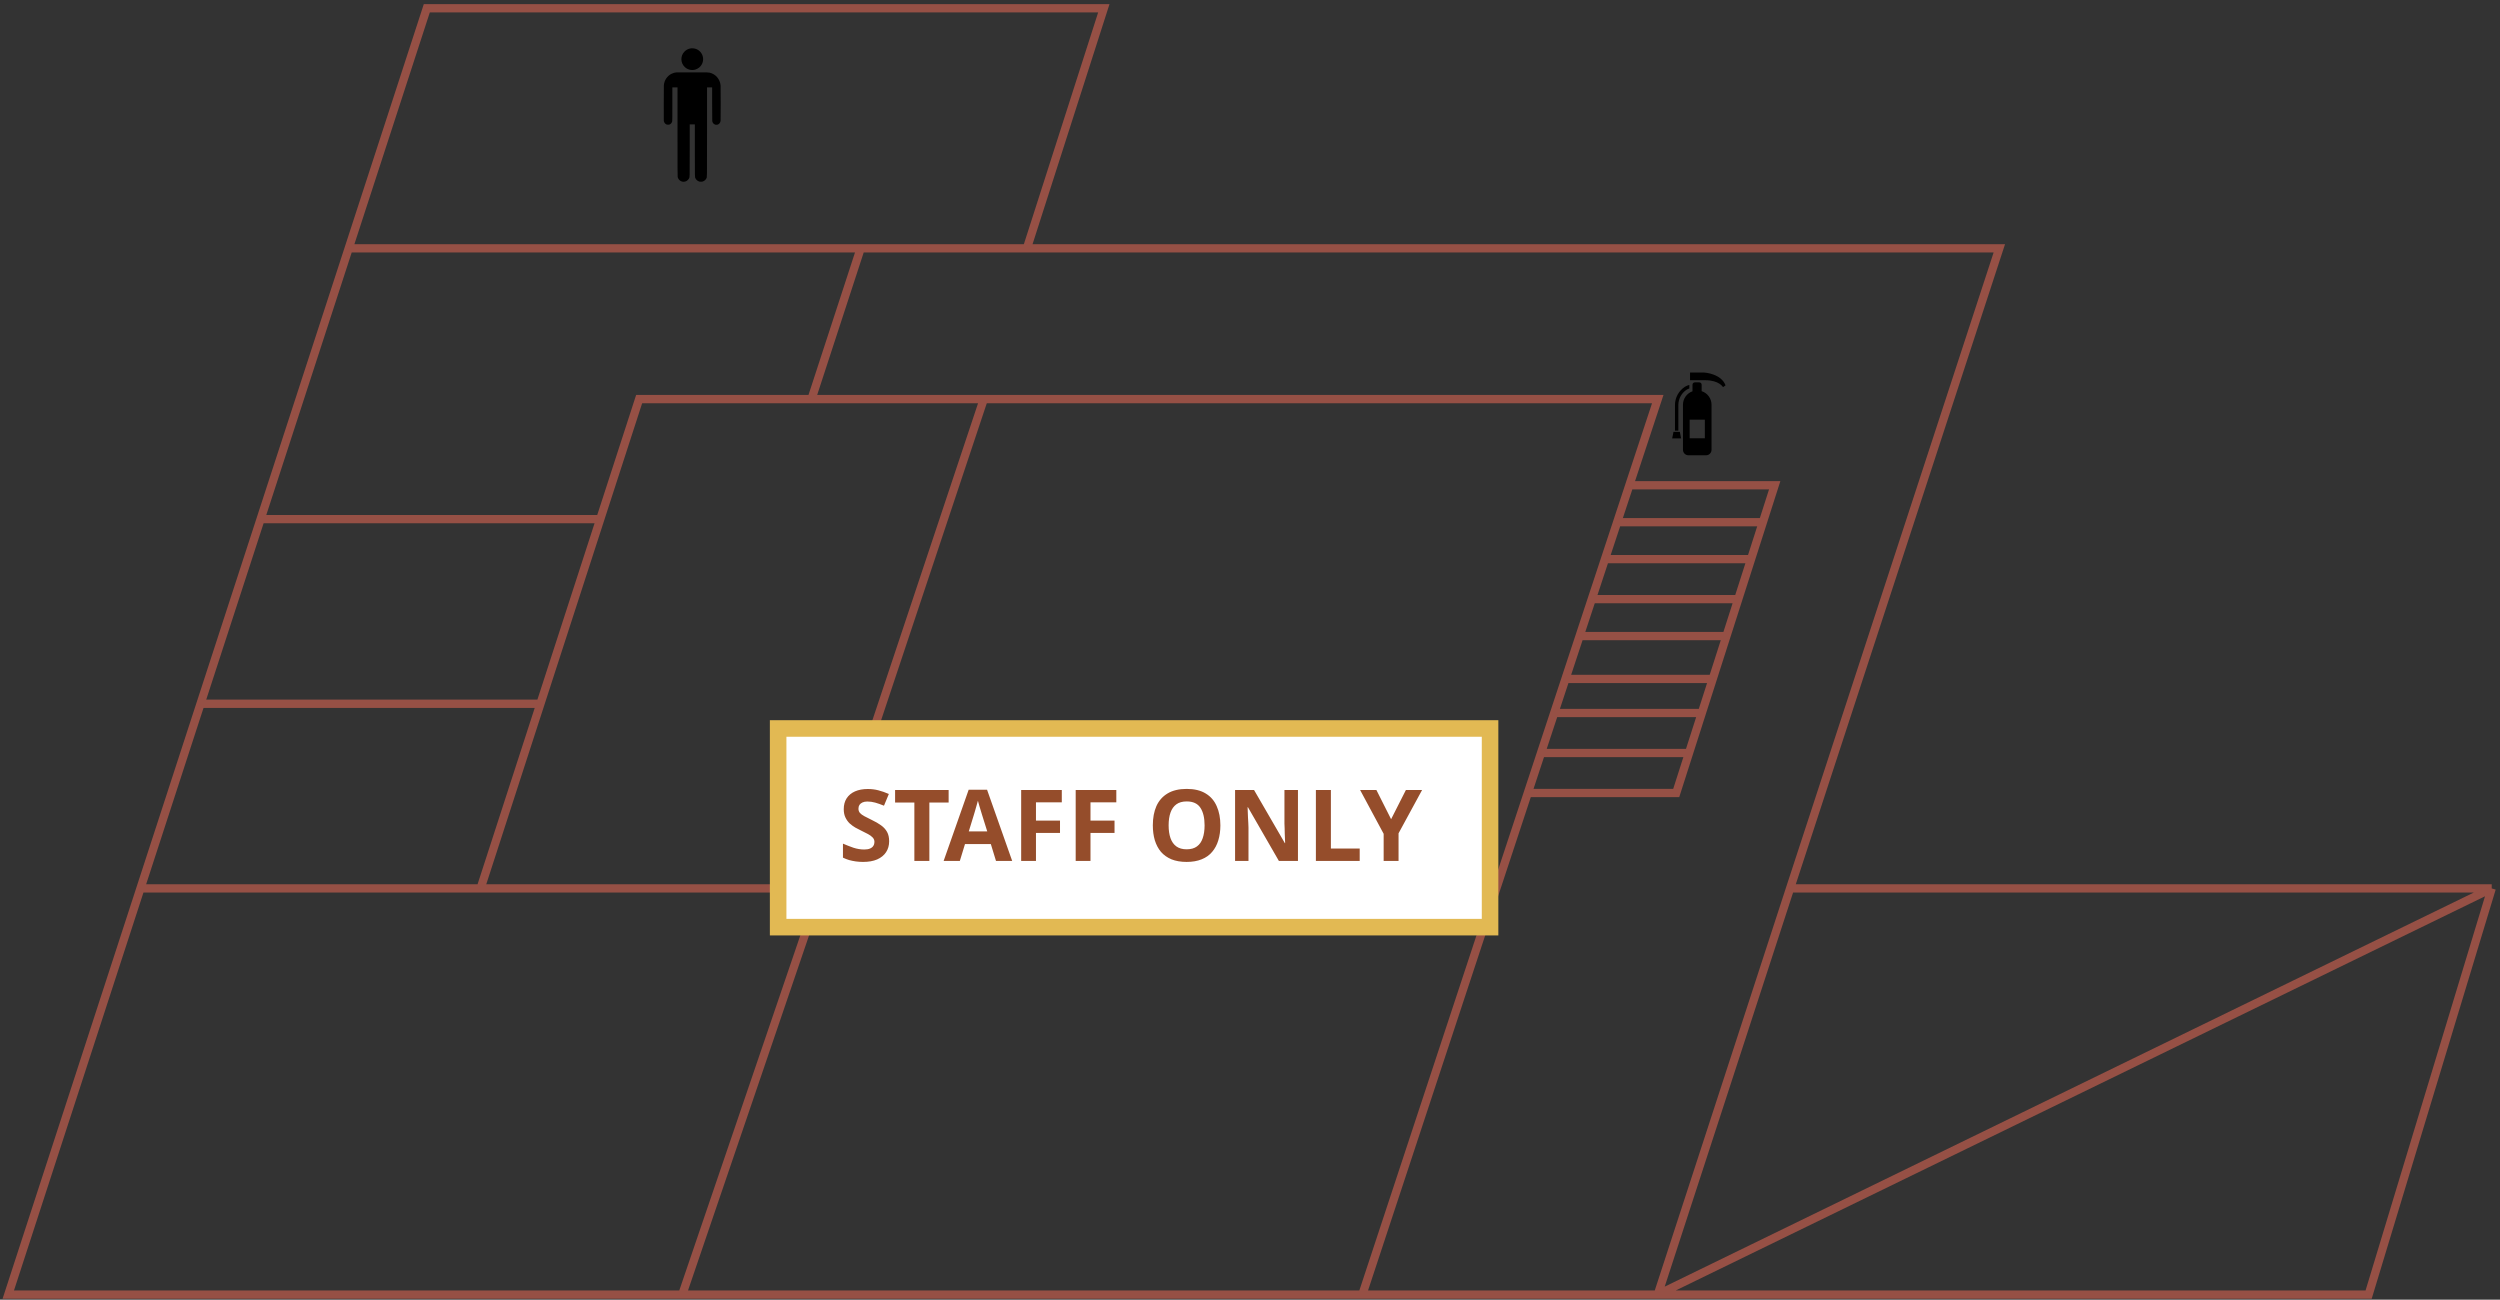 <svg width="302" height="157" viewBox="0 0 302 157" fill="none" xmlns="http://www.w3.org/2000/svg">
<rect x="0" y="0" width="302" height="157" fill="#333333" stroke="none"/>
<path d="M124.048 29.996L133.342 1H51.558L42.123 29.996M124.048 29.996H241.52L216.242 107.32M124.048 29.996H103.974M216.242 107.32H301M216.242 107.32L200.257 156.39M301 107.32L286.13 156.39H200.257M301 107.32L200.257 156.39M42.123 29.996H103.974M42.123 29.996L31.48 62.71M16.966 107.32L1 156.39H82.413M16.966 107.32H58.053M16.966 107.32L24.223 85.015M99.141 107.32L82.413 156.39M99.141 107.32H58.053M99.141 107.32L118.844 48.212M82.413 156.39H164.569M58.053 107.32L65.282 85.015M164.569 156.39H200.257M164.569 156.39L184.559 95.796M118.844 48.212H200.257L196.823 58.621M118.844 48.212H98.026M98.026 48.212H77.208L72.51 62.71M98.026 48.212L103.974 29.996M72.51 62.71H31.48M72.51 62.71L65.282 85.015M31.48 62.71L24.223 85.015M65.282 85.015H24.223M184.559 95.796H202.487L204.033 90.963M184.559 95.796L186.153 90.963M196.823 58.621H214.383L212.955 63.082M196.823 58.621L195.351 63.082M195.351 63.082H212.955M195.351 63.082L193.879 67.543M212.955 63.082L211.528 67.543M193.879 67.543H211.528M193.879 67.543L192.285 72.376M211.528 67.543L209.981 72.376M192.285 72.376H209.981M192.285 72.376L190.813 76.836M209.981 72.376L208.554 76.836M190.813 76.836H208.554M190.813 76.836L189.104 82.018M208.554 76.836L206.896 82.018M189.104 82.018H206.896M189.104 82.018L187.747 86.13M206.896 82.018L205.58 86.13M187.747 86.13H205.58M187.747 86.13L186.153 90.963M205.58 86.13L204.033 90.963M186.153 90.963H204.033" stroke="#965045"/>
<path d="M83.409 5.85C83.113 5.904 82.874 6.033 82.67 6.248C82.173 6.772 82.197 7.605 82.724 8.1C83.055 8.414 83.523 8.53 83.974 8.413C84.111 8.377 84.328 8.265 84.449 8.168C84.859 7.839 85.033 7.29 84.887 6.784C84.767 6.369 84.456 6.043 84.054 5.905C83.848 5.835 83.606 5.815 83.409 5.85Z" fill="black"/>
<path d="M81.731 8.743C81.515 8.758 81.326 8.811 81.124 8.912C80.594 9.176 80.248 9.693 80.194 10.296C80.183 10.402 80.181 11.094 80.183 12.534L80.187 14.619L80.215 14.701C80.267 14.852 80.369 14.97 80.504 15.031C80.555 15.056 80.587 15.06 80.704 15.06C80.831 15.06 80.849 15.058 80.918 15.024C81.061 14.953 81.165 14.816 81.204 14.648C81.217 14.597 81.221 14.139 81.221 12.569V10.556H81.533H81.844V15.919C81.844 20.59 81.847 21.296 81.863 21.373C81.934 21.71 82.237 21.957 82.582 21.959C82.682 21.959 82.835 21.919 82.931 21.868C83.045 21.807 83.177 21.671 83.235 21.555C83.323 21.374 83.318 21.62 83.318 18.156V15.029H83.627H83.936V18.162C83.937 21.614 83.931 21.376 84.018 21.55C84.101 21.719 84.244 21.845 84.437 21.918C84.51 21.946 84.54 21.951 84.673 21.951C84.805 21.951 84.835 21.946 84.908 21.918C85.101 21.845 85.245 21.719 85.327 21.553C85.416 21.371 85.41 21.853 85.41 15.919V10.556H85.719H86.027V12.557C86.027 13.94 86.031 14.582 86.041 14.633C86.074 14.811 86.175 14.951 86.327 15.025C86.416 15.07 86.429 15.073 86.536 15.072C86.622 15.072 86.667 15.064 86.718 15.045C86.897 14.973 87.016 14.811 87.048 14.593C87.064 14.473 87.064 10.524 87.048 10.329C86.98 9.561 86.448 8.941 85.719 8.777C85.638 8.759 85.543 8.75 85.391 8.747C85.007 8.738 81.854 8.734 81.731 8.743Z" fill="black"/>
<rect x="94" y="88" width="86" height="24" fill="white" stroke="#E2B953" stroke-width="2"/>
<path d="M107.409 101.624C107.409 102.128 107.285 102.568 107.037 102.944C106.789 103.32 106.429 103.612 105.957 103.82C105.493 104.02 104.925 104.12 104.253 104.12C103.957 104.12 103.665 104.1 103.377 104.06C103.097 104.02 102.825 103.964 102.561 103.892C102.305 103.812 102.061 103.716 101.829 103.604V101.912C102.237 102.088 102.657 102.252 103.089 102.404C103.529 102.548 103.965 102.62 104.397 102.62C104.693 102.62 104.929 102.58 105.105 102.5C105.289 102.42 105.421 102.312 105.501 102.176C105.589 102.04 105.633 101.884 105.633 101.708C105.633 101.492 105.557 101.308 105.405 101.156C105.261 101.004 105.065 100.864 104.817 100.736C104.569 100.6 104.285 100.456 103.965 100.304C103.765 100.208 103.549 100.096 103.317 99.968C103.085 99.832 102.861 99.668 102.645 99.476C102.437 99.276 102.265 99.036 102.129 98.756C101.993 98.476 101.925 98.14 101.925 97.748C101.925 97.236 102.041 96.8 102.273 96.44C102.513 96.072 102.849 95.792 103.281 95.6C103.721 95.408 104.237 95.312 104.829 95.312C105.277 95.312 105.701 95.364 106.101 95.468C106.509 95.572 106.933 95.72 107.373 95.912L106.785 97.328C106.393 97.168 106.041 97.044 105.729 96.956C105.417 96.868 105.097 96.824 104.769 96.824C104.545 96.824 104.353 96.86 104.193 96.932C104.033 97.004 103.909 97.104 103.821 97.232C103.741 97.36 103.701 97.512 103.701 97.688C103.701 97.888 103.761 98.06 103.881 98.204C104.001 98.34 104.181 98.472 104.421 98.6C104.661 98.728 104.961 98.88 105.321 99.056C105.761 99.264 106.133 99.48 106.437 99.704C106.749 99.928 106.989 100.192 107.157 100.496C107.325 100.8 107.409 101.176 107.409 101.624ZM112.267 104H110.455V96.944H108.127V95.432H114.595V96.944H112.267V104ZM120.316 104L119.692 101.96H116.572L115.948 104H113.992L117.016 95.396H119.236L122.272 104H120.316ZM118.636 98.444C118.596 98.308 118.544 98.136 118.48 97.928C118.416 97.72 118.352 97.508 118.288 97.292C118.224 97.076 118.172 96.888 118.132 96.728C118.092 96.888 118.036 97.088 117.964 97.328C117.9 97.56 117.836 97.784 117.772 98C117.716 98.208 117.672 98.356 117.64 98.444L117.028 100.436H119.26L118.636 98.444ZM125.145 104H123.357V95.432H128.265V96.92H125.145V99.128H128.049V100.616H125.145V104ZM131.731 104H129.943V95.432H134.851V96.92H131.731V99.128H134.635V100.616H131.731V104ZM147.422 99.704C147.422 100.368 147.338 100.972 147.17 101.516C147.01 102.052 146.762 102.516 146.426 102.908C146.098 103.3 145.674 103.6 145.154 103.808C144.642 104.016 144.038 104.12 143.342 104.12C142.646 104.12 142.038 104.016 141.518 103.808C141.006 103.592 140.582 103.292 140.246 102.908C139.918 102.516 139.67 102.048 139.502 101.504C139.342 100.96 139.262 100.356 139.262 99.692C139.262 98.804 139.406 98.032 139.694 97.376C139.99 96.72 140.438 96.212 141.038 95.852C141.646 95.484 142.418 95.3 143.354 95.3C144.282 95.3 145.046 95.484 145.646 95.852C146.246 96.212 146.69 96.724 146.978 97.388C147.274 98.044 147.422 98.816 147.422 99.704ZM141.17 99.704C141.17 100.304 141.246 100.82 141.398 101.252C141.55 101.684 141.786 102.016 142.106 102.248C142.426 102.48 142.838 102.596 143.342 102.596C143.862 102.596 144.278 102.48 144.59 102.248C144.91 102.016 145.142 101.684 145.286 101.252C145.438 100.82 145.514 100.304 145.514 99.704C145.514 98.8 145.346 98.092 145.01 97.58C144.674 97.068 144.122 96.812 143.354 96.812C142.842 96.812 142.426 96.928 142.106 97.16C141.786 97.392 141.55 97.724 141.398 98.156C141.246 98.588 141.17 99.104 141.17 99.704ZM156.793 104H154.489L150.757 97.52H150.709C150.717 97.72 150.725 97.924 150.733 98.132C150.741 98.332 150.749 98.536 150.757 98.744C150.773 98.944 150.785 99.148 150.793 99.356C150.801 99.556 150.809 99.76 150.817 99.968V104H149.197V95.432H151.489L155.209 101.852H155.245C155.237 101.652 155.229 101.456 155.221 101.264C155.213 101.064 155.205 100.868 155.197 100.676C155.197 100.476 155.193 100.28 155.185 100.088C155.177 99.888 155.169 99.688 155.161 99.488V95.432H156.793V104ZM158.959 104V95.432H160.771V102.5H164.251V104H158.959ZM168.045 98.96L169.833 95.432H171.789L168.945 100.664V104H167.145V100.724L164.301 95.432H166.269L168.045 98.96Z" fill="#954D2B"/>
<path d="M205.75 45C205.44 45 204.157 45 204.157 45V45.929C204.157 45.929 205.042 45.929 205.971 45.929C207.697 45.929 208.14 46.77 208.14 46.77C208.14 46.77 208.14 46.77 208.449 46.549C207.918 45.177 206.06 45 205.75 45Z" fill="black"/>
<path d="M202.157 52.167L202 52.958H203.08L202.923 52.167H202.157Z" fill="black"/>
<path d="M205.559 47.251V46.475C205.559 46.317 205.431 46.189 205.272 46.189H204.739C204.58 46.189 204.453 46.317 204.453 46.475V47.267C203.782 47.503 203.302 48.142 203.302 48.894V54.336C203.302 54.703 203.599 55 203.966 55H206.09C206.456 55 206.753 54.703 206.753 54.336V48.894C206.753 48.126 206.252 47.475 205.559 47.251ZM205.946 52.942H204.109V50.698H205.946V52.942Z" fill="black"/>
<path d="M202.745 48.925C202.745 48.169 203.132 47.476 203.746 47.074L203.748 47.073L203.748 47.073C203.751 47.07 203.875 46.992 204.071 46.926V46.5C203.747 46.587 203.542 46.72 203.522 46.733C203.522 46.733 203.522 46.733 203.522 46.733C203.522 46.733 203.52 46.734 203.52 46.735L203.52 46.735C202.794 47.212 202.337 48.03 202.337 48.925V52.027H202.745V48.925ZM203.751 47.071L203.749 47.073L203.749 47.072L203.751 47.071Z" fill="black"/>
</svg>

